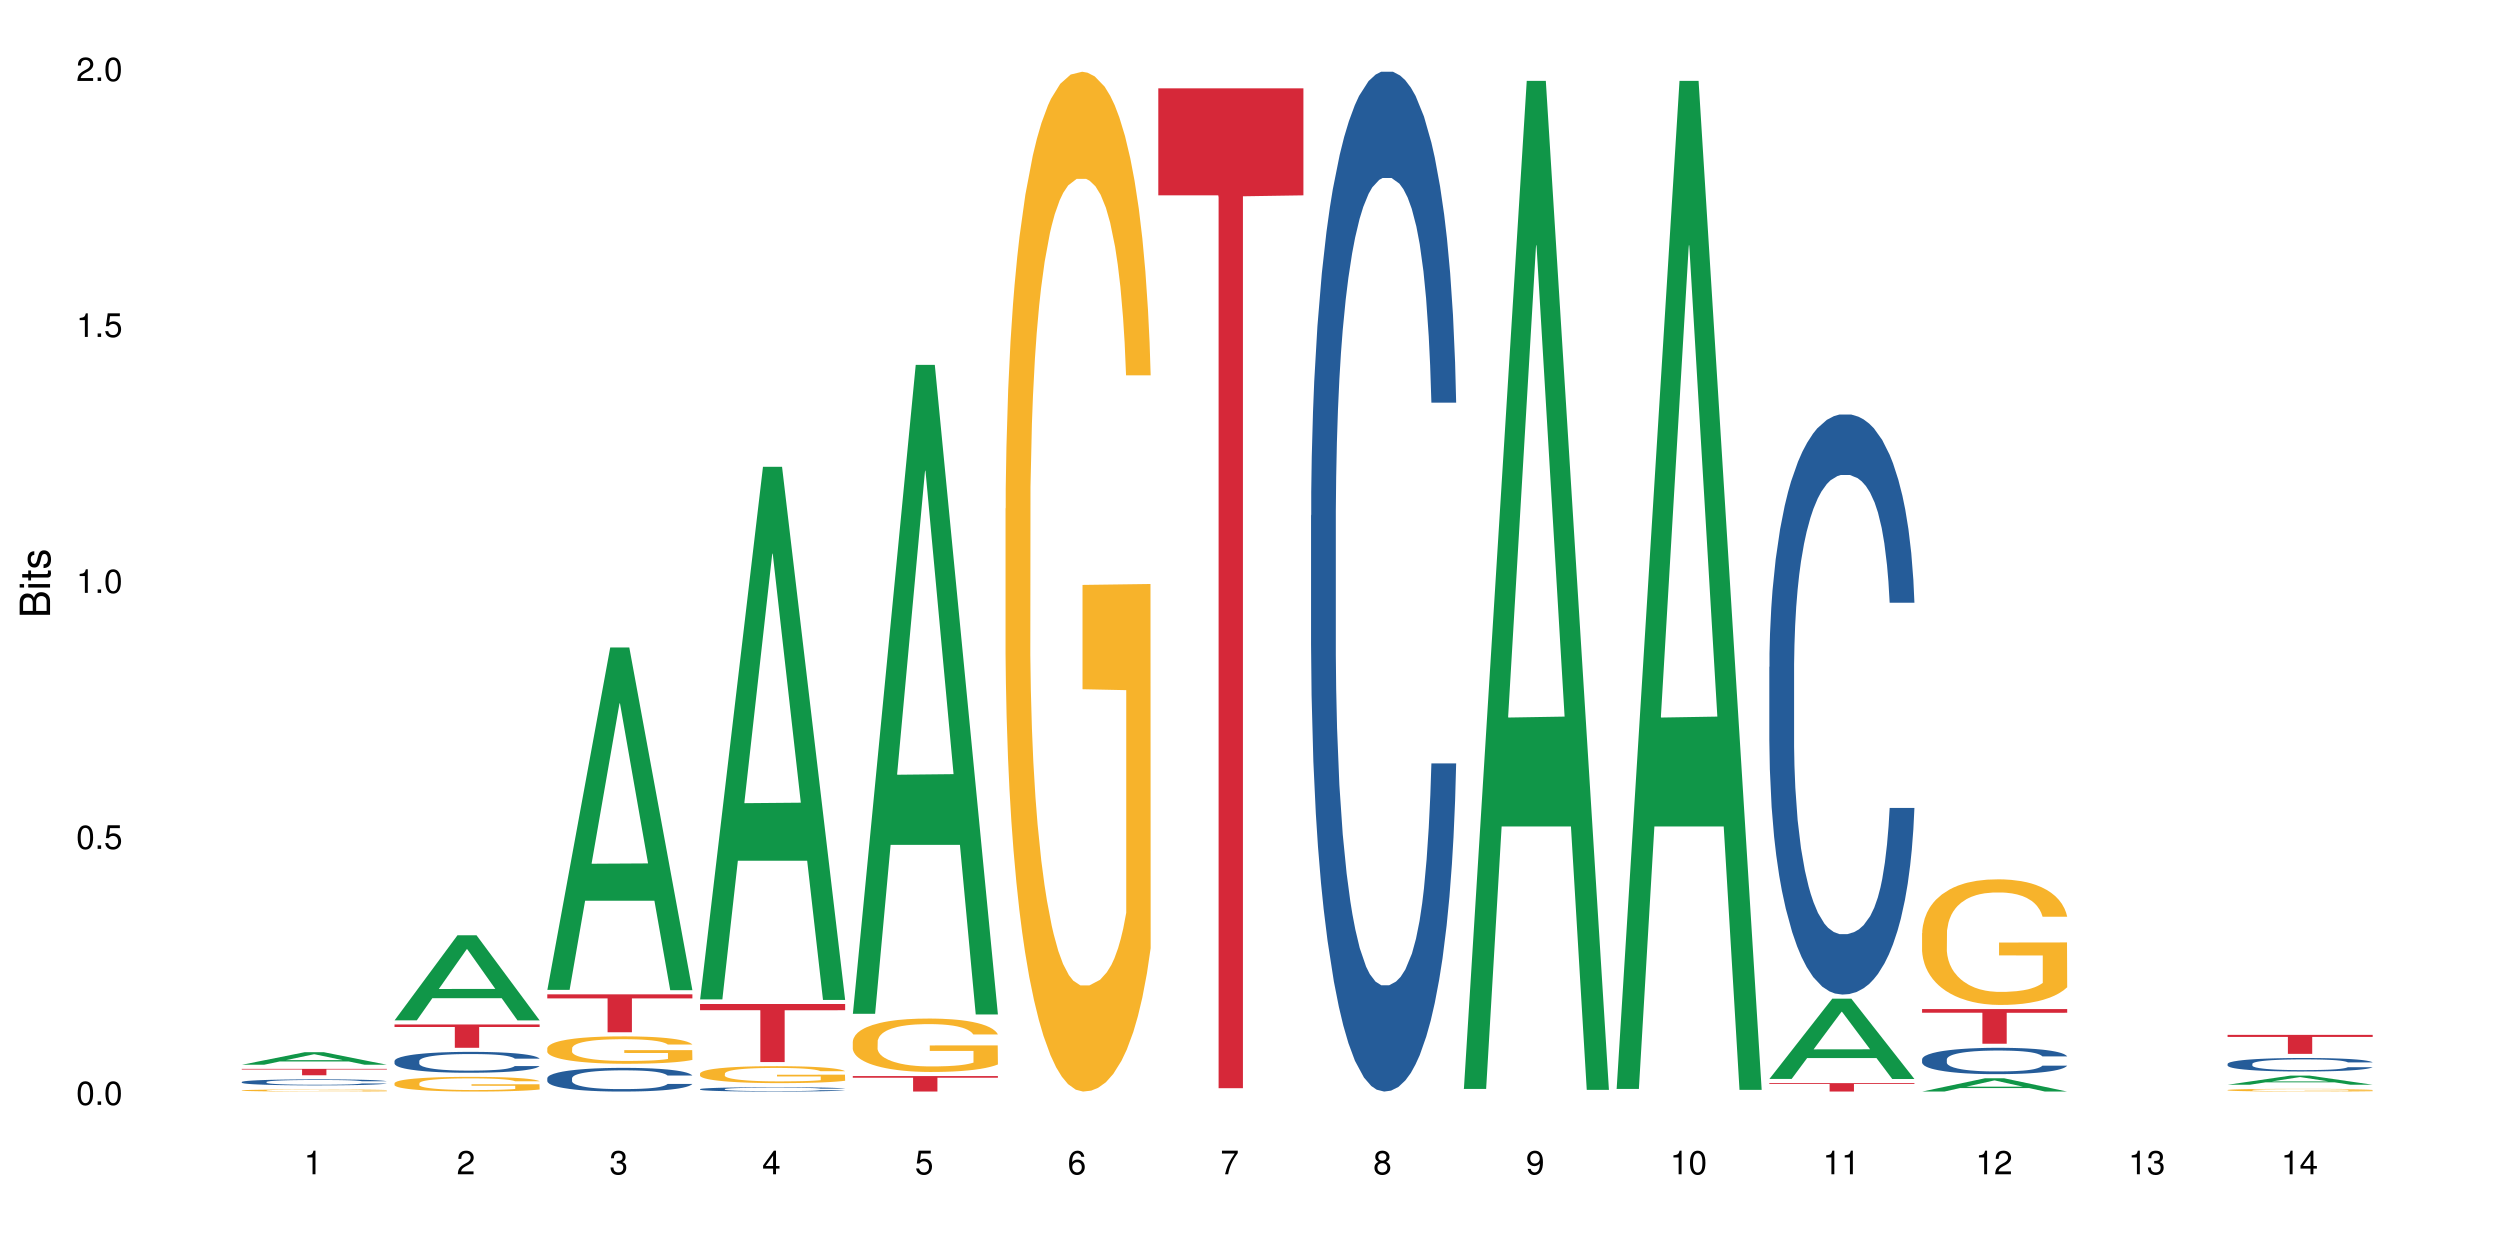 <?xml version="1.0" encoding="UTF-8"?>
<svg xmlns="http://www.w3.org/2000/svg" xmlns:xlink="http://www.w3.org/1999/xlink" width="720pt" height="360pt" viewBox="0 0 720 360" version="1.1">
<defs>
<g>
<symbol overflow="visible" id="glyph0-0">
<path style="stroke:none;" d=""/>
</symbol>
<symbol overflow="visible" id="glyph0-1">
<path style="stroke:none;" d="M 2.641 -6.797 C 2 -6.797 1.422 -6.531 1.078 -6.047 C 0.641 -5.453 0.406 -4.547 0.406 -3.297 C 0.406 -1 1.188 0.219 2.641 0.219 C 4.078 0.219 4.859 -1 4.859 -3.234 C 4.859 -4.562 4.656 -5.438 4.203 -6.047 C 3.844 -6.531 3.281 -6.797 2.641 -6.797 Z M 2.641 -6.047 C 3.547 -6.047 4 -5.125 4 -3.312 C 4 -1.375 3.562 -0.484 2.625 -0.484 C 1.734 -0.484 1.281 -1.422 1.281 -3.281 C 1.281 -5.141 1.734 -6.047 2.641 -6.047 Z M 2.641 -6.047 "/>
</symbol>
<symbol overflow="visible" id="glyph0-2">
<path style="stroke:none;" d="M 1.828 -1 L 0.828 -1 L 0.828 0 L 1.828 0 Z M 1.828 -1 "/>
</symbol>
<symbol overflow="visible" id="glyph0-3">
<path style="stroke:none;" d="M 4.562 -6.797 L 1.062 -6.797 L 0.547 -3.094 L 1.328 -3.094 C 1.719 -3.562 2.047 -3.734 2.578 -3.734 C 3.484 -3.734 4.062 -3.109 4.062 -2.094 C 4.062 -1.125 3.484 -0.531 2.578 -0.531 C 1.828 -0.531 1.375 -0.906 1.188 -1.672 L 0.328 -1.672 C 0.453 -1.109 0.547 -0.844 0.75 -0.594 C 1.125 -0.078 1.828 0.219 2.594 0.219 C 3.969 0.219 4.922 -0.781 4.922 -2.219 C 4.922 -3.562 4.031 -4.484 2.719 -4.484 C 2.25 -4.484 1.859 -4.359 1.469 -4.062 L 1.734 -5.969 L 4.562 -5.969 Z M 4.562 -6.797 "/>
</symbol>
<symbol overflow="visible" id="glyph0-4">
<path style="stroke:none;" d="M 2.484 -4.844 L 2.484 0 L 3.328 0 L 3.328 -6.797 L 2.766 -6.797 C 2.469 -5.75 2.281 -5.609 0.984 -5.453 L 0.984 -4.844 Z M 2.484 -4.844 "/>
</symbol>
<symbol overflow="visible" id="glyph0-5">
<path style="stroke:none;" d="M 4.859 -0.828 L 1.281 -0.828 C 1.359 -1.391 1.672 -1.75 2.5 -2.234 L 3.469 -2.75 C 4.406 -3.266 4.906 -3.969 4.906 -4.812 C 4.906 -5.375 4.672 -5.906 4.266 -6.266 C 3.859 -6.625 3.375 -6.797 2.719 -6.797 C 1.859 -6.797 1.219 -6.5 0.844 -5.922 C 0.609 -5.562 0.5 -5.125 0.484 -4.438 L 1.328 -4.438 C 1.359 -4.906 1.406 -5.188 1.531 -5.406 C 1.75 -5.812 2.188 -6.062 2.703 -6.062 C 3.469 -6.062 4.031 -5.516 4.031 -4.781 C 4.031 -4.25 3.719 -3.797 3.125 -3.438 L 2.234 -2.938 C 0.812 -2.141 0.406 -1.5 0.328 0 L 4.859 0 Z M 4.859 -0.828 "/>
</symbol>
<symbol overflow="visible" id="glyph0-6">
<path style="stroke:none;" d="M 2.125 -3.125 L 2.578 -3.125 C 3.516 -3.125 3.984 -2.703 3.984 -1.891 C 3.984 -1.031 3.469 -0.531 2.578 -0.531 C 1.656 -0.531 1.203 -0.984 1.156 -1.969 L 0.312 -1.969 C 0.344 -1.422 0.438 -1.078 0.609 -0.766 C 0.953 -0.109 1.625 0.219 2.547 0.219 C 3.953 0.219 4.859 -0.609 4.859 -1.906 C 4.859 -2.766 4.516 -3.25 3.703 -3.516 C 4.344 -3.766 4.656 -4.25 4.656 -4.938 C 4.656 -6.109 3.875 -6.797 2.578 -6.797 C 1.203 -6.797 0.484 -6.047 0.453 -4.609 L 1.297 -4.609 C 1.312 -5.016 1.344 -5.25 1.453 -5.453 C 1.641 -5.828 2.062 -6.062 2.594 -6.062 C 3.344 -6.062 3.797 -5.625 3.797 -4.906 C 3.797 -4.422 3.609 -4.141 3.25 -3.984 C 3.016 -3.891 2.719 -3.844 2.125 -3.844 Z M 2.125 -3.125 "/>
</symbol>
<symbol overflow="visible" id="glyph0-7">
<path style="stroke:none;" d="M 3.141 -1.625 L 3.141 0 L 3.984 0 L 3.984 -1.625 L 4.984 -1.625 L 4.984 -2.391 L 3.984 -2.391 L 3.984 -6.797 L 3.359 -6.797 L 0.266 -2.516 L 0.266 -1.625 Z M 3.141 -2.391 L 1 -2.391 L 3.141 -5.359 Z M 3.141 -2.391 "/>
</symbol>
<symbol overflow="visible" id="glyph0-8">
<path style="stroke:none;" d="M 4.781 -5.031 C 4.609 -6.141 3.891 -6.797 2.844 -6.797 C 2.094 -6.797 1.422 -6.438 1.031 -5.828 C 0.609 -5.172 0.406 -4.344 0.406 -3.094 C 0.406 -1.953 0.578 -1.234 0.984 -0.625 C 1.359 -0.078 1.953 0.219 2.703 0.219 C 3.984 0.219 4.922 -0.734 4.922 -2.078 C 4.922 -3.344 4.062 -4.234 2.844 -4.234 C 2.172 -4.234 1.641 -3.969 1.281 -3.469 C 1.281 -5.125 1.828 -6.047 2.797 -6.047 C 3.391 -6.047 3.797 -5.672 3.938 -5.031 Z M 2.734 -3.484 C 3.547 -3.484 4.062 -2.922 4.062 -2 C 4.062 -1.156 3.484 -0.531 2.703 -0.531 C 1.922 -0.531 1.328 -1.188 1.328 -2.047 C 1.328 -2.891 1.906 -3.484 2.734 -3.484 Z M 2.734 -3.484 "/>
</symbol>
<symbol overflow="visible" id="glyph0-9">
<path style="stroke:none;" d="M 4.984 -6.797 L 0.438 -6.797 L 0.438 -5.969 L 4.109 -5.969 C 2.5 -3.656 1.828 -2.234 1.328 0 L 2.219 0 C 2.594 -2.172 3.453 -4.047 4.984 -6.094 Z M 4.984 -6.797 "/>
</symbol>
<symbol overflow="visible" id="glyph0-10">
<path style="stroke:none;" d="M 3.75 -3.578 C 4.453 -4 4.688 -4.344 4.688 -4.984 C 4.688 -6.047 3.844 -6.797 2.641 -6.797 C 1.438 -6.797 0.594 -6.047 0.594 -4.984 C 0.594 -4.359 0.828 -4.016 1.516 -3.578 C 0.734 -3.203 0.359 -2.641 0.359 -1.891 C 0.359 -0.641 1.297 0.219 2.641 0.219 C 3.984 0.219 4.922 -0.641 4.922 -1.875 C 4.922 -2.641 4.531 -3.203 3.75 -3.578 Z M 2.641 -6.047 C 3.359 -6.047 3.812 -5.625 3.812 -4.969 C 3.812 -4.344 3.344 -3.922 2.641 -3.922 C 1.922 -3.922 1.453 -4.344 1.453 -4.984 C 1.453 -5.625 1.922 -6.047 2.641 -6.047 Z M 2.641 -3.203 C 3.484 -3.203 4.062 -2.672 4.062 -1.875 C 4.062 -1.062 3.484 -0.531 2.625 -0.531 C 1.797 -0.531 1.219 -1.078 1.219 -1.875 C 1.219 -2.672 1.797 -3.203 2.641 -3.203 Z M 2.641 -3.203 "/>
</symbol>
<symbol overflow="visible" id="glyph0-11">
<path style="stroke:none;" d="M 0.516 -1.547 C 0.672 -0.438 1.406 0.219 2.438 0.219 C 3.188 0.219 3.859 -0.141 4.266 -0.75 C 4.688 -1.406 4.891 -2.25 4.891 -3.484 C 4.891 -4.625 4.703 -5.359 4.312 -5.953 C 3.938 -6.5 3.344 -6.797 2.594 -6.797 C 1.297 -6.797 0.359 -5.844 0.359 -4.516 C 0.359 -3.25 1.234 -2.344 2.453 -2.344 C 3.094 -2.344 3.562 -2.578 4.016 -3.109 C 4 -1.453 3.469 -0.531 2.5 -0.531 C 1.906 -0.531 1.484 -0.906 1.359 -1.547 Z M 2.578 -6.062 C 3.375 -6.062 3.969 -5.406 3.969 -4.531 C 3.969 -3.688 3.375 -3.094 2.547 -3.094 C 1.734 -3.094 1.234 -3.672 1.234 -4.578 C 1.234 -5.438 1.797 -6.062 2.578 -6.062 Z M 2.578 -6.062 "/>
</symbol>
<symbol overflow="visible" id="glyph1-0">
<path style="stroke:none;" d=""/>
</symbol>
<symbol overflow="visible" id="glyph1-1">
<path style="stroke:none;" d="M 0 -0.953 L 0 -4.891 C 0 -5.719 -0.234 -6.344 -0.734 -6.797 C -1.188 -7.234 -1.812 -7.469 -2.5 -7.469 C -3.547 -7.469 -4.188 -7 -4.625 -5.875 C -4.984 -6.672 -5.641 -7.094 -6.531 -7.094 C -7.156 -7.094 -7.734 -6.859 -8.141 -6.391 C -8.562 -5.938 -8.75 -5.344 -8.75 -4.5 L -8.75 -0.953 Z M -4.984 -2.062 L -7.766 -2.062 L -7.766 -4.219 C -7.766 -4.844 -7.688 -5.203 -7.453 -5.5 C -7.219 -5.812 -6.859 -5.969 -6.375 -5.969 C -5.906 -5.969 -5.531 -5.812 -5.297 -5.5 C -5.062 -5.203 -4.984 -4.844 -4.984 -4.219 Z M -0.984 -2.062 L -4 -2.062 L -4 -4.781 C -4 -5.328 -3.859 -5.688 -3.578 -5.953 C -3.297 -6.219 -2.922 -6.359 -2.484 -6.359 C -2.062 -6.359 -1.688 -6.219 -1.406 -5.953 C -1.109 -5.688 -0.984 -5.328 -0.984 -4.781 Z M -0.984 -2.062 "/>
</symbol>
<symbol overflow="visible" id="glyph1-2">
<path style="stroke:none;" d="M -6.281 -1.797 L -6.281 -0.797 L 0 -0.797 L 0 -1.797 Z M -8.75 -1.797 L -8.75 -0.797 L -7.484 -0.797 L -7.484 -1.797 Z M -8.75 -1.797 "/>
</symbol>
<symbol overflow="visible" id="glyph1-3">
<path style="stroke:none;" d="M -6.281 -3.047 L -6.281 -2.016 L -8.016 -2.016 L -8.016 -1.016 L -6.281 -1.016 L -6.281 -0.172 L -5.469 -0.172 L -5.469 -1.016 L -0.719 -1.016 C -0.078 -1.016 0.281 -1.453 0.281 -2.234 C 0.281 -2.469 0.25 -2.719 0.188 -3.047 L -0.641 -3.047 C -0.609 -2.922 -0.594 -2.766 -0.594 -2.562 C -0.594 -2.141 -0.719 -2.016 -1.156 -2.016 L -5.469 -2.016 L -5.469 -3.047 Z M -6.281 -3.047 "/>
</symbol>
<symbol overflow="visible" id="glyph1-4">
<path style="stroke:none;" d="M -4.531 -5.25 C -5.766 -5.25 -6.469 -4.422 -6.469 -2.969 C -6.469 -1.516 -5.719 -0.562 -4.547 -0.562 C -3.562 -0.562 -3.094 -1.062 -2.734 -2.562 L -2.516 -3.484 C -2.344 -4.188 -2.094 -4.469 -1.625 -4.469 C -1.047 -4.469 -0.641 -3.875 -0.641 -3 C -0.641 -2.453 -0.797 -2 -1.062 -1.75 C -1.25 -1.594 -1.422 -1.531 -1.875 -1.469 L -1.875 -0.406 C -0.422 -0.453 0.281 -1.266 0.281 -2.922 C 0.281 -4.5 -0.5 -5.516 -1.719 -5.516 C -2.656 -5.516 -3.172 -4.984 -3.469 -3.734 L -3.703 -2.766 C -3.891 -1.953 -4.156 -1.609 -4.594 -1.609 C -5.172 -1.609 -5.547 -2.125 -5.547 -2.938 C -5.547 -3.75 -5.203 -4.172 -4.531 -4.203 Z M -4.531 -5.25 "/>
</symbol>
</g>
</defs>
<g id="surface122553">
<rect x="0" y="0" width="720" height="360" style="fill:rgb(100%,100%,100%);fill-opacity:1;stroke:none;"/>
<path style=" stroke:none;fill-rule:nonzero;fill:rgb(6.275%,58.824%,28.235%);fill-opacity:1;" d="M 69.629 306.648 L 69.676 306.648 L 87.758 303.031 L 93.25 303.031 L 111.422 306.652 L 105.039 306.652 L 100.484 305.707 L 80.523 305.707 L 76.059 306.648 L 69.629 306.648 L 82.445 305.316 L 98.652 305.312 L 90.57 303.621 L 90.48 303.621 L 90.391 303.629 L 82.398 305.312 L 82.445 305.316 Z M 69.629 306.648 "/>
<path style=" stroke:none;fill-rule:nonzero;fill:rgb(14.51%,36.078%,60%);fill-opacity:1;" d="M 69.629 311.609 L 69.68 311.605 L 69.68 311.566 L 69.832 311.508 L 70.191 311.434 L 70.547 311.379 L 71.465 311.285 L 72.738 311.195 L 74.062 311.125 L 75.031 311.086 L 75.898 311.055 L 77.887 310.992 L 79.16 310.965 L 80.535 310.938 L 82.219 310.91 L 83.441 310.895 L 86.195 310.867 L 88.234 310.859 L 89.812 310.852 L 93.227 310.852 L 95.266 310.859 L 96.746 310.867 L 98.375 310.879 L 99.75 310.895 L 102.148 310.93 L 104.289 310.973 L 105.258 311 L 106.785 311.047 L 107.957 311.094 L 108.773 311.137 L 109.691 311.195 L 110.504 311.266 L 111.117 311.348 L 111.422 311.414 L 104.289 311.414 L 103.93 311.352 L 103.523 311.305 L 102.758 311.238 L 101.992 311.191 L 100.922 311.145 L 99.957 311.117 L 98.629 311.086 L 97.457 311.066 L 96.234 311.055 L 95.062 311.043 L 92.82 311.035 L 89.254 311.035 L 87.266 311.051 L 86.195 311.062 L 84.664 311.082 L 83.594 311.102 L 82.32 311.137 L 81.453 311.164 L 80.383 311.203 L 79.617 311.238 L 78.754 311.293 L 78.242 311.332 L 77.785 311.375 L 77.375 311.43 L 77.07 311.484 L 76.867 311.543 L 76.766 311.602 L 76.766 311.848 L 76.867 311.902 L 77.121 311.969 L 77.785 312.066 L 78.754 312.152 L 79.875 312.219 L 80.945 312.266 L 81.555 312.285 L 82.371 312.312 L 83.645 312.344 L 85.48 312.375 L 86.551 312.387 L 88.184 312.402 L 89.863 312.406 L 92.105 312.406 L 94.094 312.402 L 95.418 312.395 L 96.797 312.379 L 98.68 312.352 L 99.852 312.328 L 100.871 312.297 L 101.637 312.27 L 102.148 312.242 L 102.91 312.191 L 103.523 312.141 L 103.98 312.082 L 104.289 312.031 L 111.422 312.031 L 111.117 312.094 L 110.66 312.156 L 110.199 312.199 L 109.484 312.258 L 108.672 312.305 L 107.5 312.363 L 106.531 312.398 L 105.258 312.438 L 104.082 312.469 L 102.809 312.496 L 100.922 312.527 L 99.699 312.543 L 98.375 312.555 L 96.797 312.57 L 94.809 312.582 L 92.668 312.586 L 90.68 312.59 L 88.539 312.586 L 86.957 312.578 L 84.867 312.562 L 82.27 312.535 L 80.383 312.504 L 78.906 312.477 L 77.633 312.445 L 76.203 312.402 L 74.371 312.332 L 73.25 312.277 L 72.484 312.234 L 71.617 312.172 L 71.004 312.117 L 70.293 312.027 L 69.781 311.914 L 69.629 311.828 Z M 69.629 311.609 "/>
<path style=" stroke:none;fill-rule:nonzero;fill:rgb(96.863%,70.196%,16.863%);fill-opacity:1;" d="M 69.629 314.027 L 69.68 314.027 L 69.68 314.016 L 69.883 313.988 L 70.395 313.957 L 71.055 313.926 L 71.77 313.906 L 72.23 313.895 L 72.992 313.879 L 73.656 313.863 L 75.336 313.84 L 77.477 313.816 L 78.652 313.809 L 79.977 313.797 L 81.863 313.789 L 82.727 313.785 L 85.379 313.773 L 88.387 313.77 L 95.316 313.77 L 98.172 313.777 L 99.801 313.781 L 101.078 313.789 L 102.402 313.793 L 104.031 313.805 L 105.562 313.82 L 106.785 313.832 L 108.008 313.848 L 109.027 313.867 L 109.895 313.887 L 110.66 313.91 L 111.117 313.93 L 111.422 313.945 L 104.34 313.945 L 103.93 313.93 L 103.473 313.914 L 102.707 313.895 L 101.941 313.883 L 101.18 313.871 L 99.75 313.855 L 98.527 313.848 L 97 313.84 L 95.52 313.836 L 93.84 313.832 L 90.117 313.832 L 87.672 313.836 L 86.246 313.84 L 85.227 313.844 L 83.797 313.852 L 82.934 313.859 L 82.422 313.863 L 80.895 313.879 L 79.875 313.895 L 79.312 313.906 L 78.602 313.922 L 78.09 313.938 L 77.531 313.961 L 77.223 313.977 L 76.816 314.012 L 76.766 314.113 L 76.918 314.133 L 77.223 314.156 L 77.633 314.176 L 78.242 314.195 L 78.855 314.211 L 79.926 314.234 L 80.844 314.25 L 81.555 314.258 L 82.934 314.273 L 83.492 314.277 L 84.816 314.289 L 86.195 314.297 L 87.875 314.301 L 89.148 314.305 L 91.188 314.309 L 93.789 314.309 L 96.848 314.305 L 98.781 314.301 L 100.109 314.297 L 100.977 314.293 L 102.047 314.285 L 102.809 314.281 L 103.523 314.273 L 104.391 314.266 L 104.391 314.133 L 91.801 314.133 L 91.801 314.07 L 111.371 314.07 L 111.422 314.285 L 110.352 314.301 L 109.027 314.316 L 107.754 314.324 L 106.43 314.336 L 104.543 314.348 L 103.012 314.352 L 100.668 314.359 L 98.527 314.363 L 96.285 314.367 L 94.297 314.371 L 89.863 314.371 L 87.621 314.367 L 85.836 314.363 L 84.207 314.355 L 82.574 314.348 L 80.535 314.336 L 79.211 314.328 L 76.461 314.305 L 75.234 314.289 L 74.422 314.277 L 73.605 314.262 L 72.738 314.246 L 71.922 314.227 L 71.312 314.211 L 70.75 314.191 L 70.344 314.172 L 69.934 314.148 L 69.73 314.129 L 69.629 314.113 Z M 69.629 314.027 "/>
<path style=" stroke:none;fill-rule:nonzero;fill:rgb(83.922%,15.686%,22.353%);fill-opacity:1;" d="M 69.629 307.832 L 111.422 307.832 L 111.422 308.031 L 94.004 308.031 L 94.004 309.672 L 86.996 309.672 L 86.996 308.035 L 86.895 308.031 L 69.629 308.031 Z M 69.629 307.832 "/>
<path style=" stroke:none;fill-rule:nonzero;fill:rgb(6.275%,58.824%,28.235%);fill-opacity:1;" d="M 113.621 293.848 L 113.668 293.824 L 131.75 269.363 L 137.242 269.363 L 155.418 293.871 L 149.031 293.871 L 144.477 287.473 L 124.52 287.473 L 120.051 293.848 L 113.621 293.848 L 126.438 284.828 L 142.645 284.805 L 134.562 273.367 L 134.477 273.344 L 134.387 273.414 L 126.395 284.805 L 126.438 284.828 Z M 113.621 293.848 "/>
<path style=" stroke:none;fill-rule:nonzero;fill:rgb(14.51%,36.078%,60%);fill-opacity:1;" d="M 113.621 305.559 L 113.672 305.551 L 113.672 305.418 L 113.828 305.211 L 114.184 304.945 L 114.539 304.766 L 115.457 304.441 L 116.73 304.129 L 118.059 303.887 L 119.023 303.742 L 119.891 303.633 L 121.879 303.43 L 123.152 303.324 L 124.531 303.23 L 126.211 303.137 L 127.434 303.082 L 130.188 302.996 L 132.227 302.957 L 133.805 302.941 L 137.223 302.941 L 139.258 302.961 L 140.738 302.988 L 142.367 303.035 L 143.746 303.082 L 146.141 303.203 L 148.281 303.359 L 149.25 303.445 L 150.777 303.617 L 151.949 303.781 L 152.766 303.926 L 153.684 304.129 L 154.5 304.375 L 155.109 304.656 L 155.418 304.891 L 148.281 304.891 L 147.926 304.672 L 147.516 304.5 L 146.75 304.277 L 145.988 304.117 L 144.918 303.957 L 143.949 303.852 L 142.625 303.75 L 141.453 303.684 L 140.227 303.633 L 139.055 303.602 L 136.812 303.566 L 134.215 303.566 L 133.246 303.578 L 131.258 303.621 L 130.188 303.66 L 128.66 303.738 L 127.59 303.809 L 126.312 303.918 L 125.449 304.012 L 124.379 304.156 L 123.613 304.281 L 122.746 304.465 L 122.234 304.602 L 121.777 304.754 L 121.371 304.938 L 121.062 305.129 L 120.859 305.332 L 120.758 305.531 L 120.758 306.383 L 120.859 306.578 L 121.113 306.812 L 121.777 307.145 L 122.746 307.438 L 123.867 307.668 L 124.938 307.832 L 125.551 307.91 L 126.363 308 L 127.641 308.109 L 129.473 308.219 L 130.543 308.262 L 132.176 308.305 L 133.855 308.328 L 136.098 308.328 L 138.086 308.305 L 139.414 308.277 L 140.789 308.234 L 142.676 308.141 L 143.848 308.055 L 144.867 307.949 L 145.629 307.844 L 146.141 307.758 L 146.906 307.586 L 147.516 307.398 L 147.977 307.207 L 148.281 307.02 L 155.418 307.02 L 155.109 307.238 L 154.652 307.453 L 154.191 307.613 L 153.48 307.805 L 152.664 307.977 L 151.492 308.168 L 150.523 308.297 L 149.25 308.434 L 148.078 308.539 L 146.805 308.633 L 144.918 308.742 L 143.695 308.797 L 142.367 308.844 L 140.789 308.891 L 138.801 308.93 L 136.66 308.949 L 134.672 308.957 L 132.531 308.945 L 130.953 308.922 L 128.863 308.871 L 126.262 308.773 L 124.379 308.668 L 122.898 308.566 L 121.625 308.453 L 120.199 308.305 L 118.363 308.066 L 117.242 307.879 L 116.477 307.723 L 115.609 307.508 L 115 307.316 L 114.285 307.008 L 113.777 306.617 L 113.621 306.316 Z M 113.621 305.559 "/>
<path style=" stroke:none;fill-rule:nonzero;fill:rgb(96.863%,70.196%,16.863%);fill-opacity:1;" d="M 113.621 311.949 L 113.672 311.945 L 113.672 311.867 L 113.879 311.695 L 114.387 311.453 L 115.051 311.258 L 115.762 311.102 L 116.223 311.02 L 116.988 310.906 L 117.648 310.82 L 119.332 310.645 L 121.473 310.484 L 122.645 310.414 L 123.969 310.348 L 125.855 310.273 L 126.723 310.246 L 129.371 310.184 L 132.379 310.145 L 135.691 310.137 L 137.223 310.141 L 139.312 310.152 L 142.164 310.195 L 143.797 310.234 L 145.07 310.273 L 146.395 310.324 L 148.027 310.402 L 149.555 310.496 L 150.777 310.586 L 152 310.703 L 153.02 310.828 L 153.887 310.961 L 154.652 311.125 L 155.109 311.262 L 155.418 311.395 L 148.332 311.395 L 147.926 311.262 L 147.465 311.156 L 146.699 311.027 L 145.938 310.938 L 145.172 310.863 L 143.746 310.762 L 142.523 310.699 L 140.992 310.645 L 139.516 310.609 L 137.832 310.586 L 136.812 310.578 L 134.113 310.578 L 131.664 310.605 L 130.238 310.637 L 129.219 310.668 L 127.793 310.727 L 126.926 310.773 L 126.414 310.805 L 124.887 310.926 L 123.867 311.031 L 123.305 311.105 L 122.594 311.223 L 122.082 311.328 L 121.523 311.48 L 121.219 311.598 L 120.809 311.859 L 120.758 312.555 L 120.91 312.703 L 121.219 312.863 L 121.625 313 L 122.234 313.148 L 122.848 313.262 L 123.918 313.41 L 124.836 313.512 L 125.551 313.578 L 126.926 313.684 L 127.484 313.719 L 128.812 313.785 L 130.188 313.84 L 131.871 313.887 L 133.145 313.91 L 135.184 313.93 L 137.781 313.93 L 140.84 313.906 L 142.777 313.875 L 144.102 313.844 L 144.969 313.816 L 146.039 313.773 L 146.805 313.734 L 147.516 313.695 L 148.383 313.629 L 148.383 312.703 L 135.793 312.699 L 135.793 312.266 L 155.367 312.262 L 155.418 313.773 L 154.348 313.879 L 153.02 313.98 L 151.746 314.059 L 150.422 314.125 L 148.535 314.195 L 147.008 314.242 L 144.664 314.297 L 142.523 314.332 L 140.277 314.355 L 138.293 314.367 L 135.945 314.371 L 133.855 314.363 L 131.613 314.34 L 129.832 314.309 L 128.199 314.27 L 126.57 314.219 L 124.531 314.137 L 123.203 314.074 L 121.828 313.992 L 120.453 313.895 L 119.23 313.789 L 118.414 313.711 L 117.598 313.617 L 116.73 313.5 L 115.918 313.367 L 115.305 313.25 L 114.742 313.113 L 114.336 312.984 L 113.93 312.812 L 113.727 312.672 L 113.621 312.551 Z M 113.621 311.949 "/>
<path style=" stroke:none;fill-rule:nonzero;fill:rgb(83.922%,15.686%,22.353%);fill-opacity:1;" d="M 113.621 295.051 L 155.418 295.051 L 155.418 295.77 L 138 295.773 L 138 301.762 L 130.988 301.762 L 130.988 295.781 L 130.887 295.77 L 113.621 295.77 Z M 113.621 295.051 "/>
<path style=" stroke:none;fill-rule:nonzero;fill:rgb(6.275%,58.824%,28.235%);fill-opacity:1;" d="M 157.617 285.09 L 157.66 284.996 L 175.746 186.465 L 181.238 186.465 L 199.41 285.18 L 193.023 285.18 L 188.469 259.414 L 168.512 259.414 L 164.047 285.09 L 157.617 285.09 L 170.43 248.754 L 186.641 248.66 L 178.559 202.594 L 178.469 202.504 L 178.379 202.781 L 170.387 248.66 L 170.43 248.754 Z M 157.617 285.09 "/>
<path style=" stroke:none;fill-rule:nonzero;fill:rgb(14.51%,36.078%,60%);fill-opacity:1;" d="M 157.617 310.52 L 157.668 310.512 L 157.668 310.363 L 157.82 310.125 L 158.176 309.824 L 158.535 309.621 L 159.449 309.254 L 160.727 308.898 L 162.051 308.621 L 163.02 308.461 L 163.887 308.336 L 165.871 308.105 L 167.148 307.988 L 168.523 307.879 L 170.207 307.773 L 171.43 307.711 L 174.18 307.613 L 176.219 307.57 L 177.801 307.551 L 181.215 307.551 L 183.254 307.574 L 184.73 307.605 L 186.363 307.656 L 187.738 307.711 L 190.133 307.848 L 192.273 308.023 L 193.242 308.125 L 194.773 308.316 L 195.945 308.504 L 196.758 308.668 L 197.676 308.898 L 198.492 309.176 L 199.105 309.496 L 199.41 309.762 L 192.273 309.762 L 191.918 309.516 L 191.512 309.32 L 190.746 309.066 L 189.98 308.883 L 188.91 308.703 L 187.941 308.586 L 186.617 308.465 L 185.445 308.391 L 184.223 308.336 L 183.051 308.297 L 180.805 308.262 L 178.207 308.262 L 177.238 308.273 L 175.25 308.324 L 174.18 308.367 L 172.652 308.453 L 171.582 308.535 L 170.309 308.66 L 169.441 308.766 L 168.371 308.93 L 167.605 309.07 L 166.738 309.277 L 166.23 309.434 L 165.77 309.609 L 165.363 309.812 L 165.059 310.031 L 164.855 310.262 L 164.75 310.488 L 164.75 311.453 L 164.855 311.676 L 165.109 311.938 L 165.77 312.32 L 166.738 312.648 L 167.859 312.91 L 168.93 313.098 L 169.543 313.188 L 170.359 313.285 L 171.633 313.41 L 173.469 313.535 L 174.539 313.586 L 176.168 313.637 L 177.852 313.66 L 180.094 313.66 L 182.082 313.637 L 183.406 313.605 L 184.781 313.555 L 186.668 313.449 L 187.84 313.348 L 188.859 313.23 L 189.625 313.109 L 190.133 313.012 L 190.898 312.816 L 191.512 312.605 L 191.969 312.387 L 192.273 312.176 L 199.41 312.176 L 199.105 312.426 L 198.645 312.668 L 198.188 312.848 L 197.473 313.066 L 196.656 313.262 L 195.484 313.48 L 194.516 313.621 L 193.242 313.777 L 192.07 313.898 L 190.797 314.004 L 188.91 314.129 L 187.688 314.191 L 186.363 314.246 L 184.781 314.297 L 182.793 314.34 L 180.652 314.363 L 178.664 314.371 L 176.523 314.359 L 174.945 314.332 L 172.855 314.277 L 170.258 314.164 L 168.371 314.047 L 166.891 313.93 L 165.617 313.805 L 164.191 313.637 L 162.355 313.359 L 161.234 313.148 L 160.469 312.973 L 159.605 312.73 L 158.992 312.512 L 158.277 312.164 L 157.77 311.723 L 157.617 311.379 Z M 157.617 310.52 "/>
<path style=" stroke:none;fill-rule:nonzero;fill:rgb(96.863%,70.196%,16.863%);fill-opacity:1;" d="M 157.617 301.852 L 157.668 301.848 L 157.668 301.703 L 157.871 301.375 L 158.379 300.93 L 159.043 300.562 L 159.758 300.273 L 160.215 300.121 L 160.98 299.906 L 161.641 299.746 L 163.324 299.422 L 165.465 299.117 L 166.637 298.988 L 167.961 298.867 L 169.848 298.73 L 170.715 298.68 L 173.363 298.562 L 176.371 298.492 L 179.684 298.469 L 181.215 298.477 L 183.305 298.504 L 186.156 298.586 L 187.789 298.656 L 189.062 298.73 L 190.387 298.824 L 192.02 298.965 L 193.547 299.141 L 194.773 299.312 L 195.996 299.531 L 197.016 299.762 L 197.879 300.012 L 198.645 300.316 L 199.105 300.57 L 199.41 300.82 L 192.324 300.82 L 191.918 300.57 L 191.457 300.375 L 190.695 300.137 L 189.93 299.961 L 189.164 299.824 L 187.738 299.637 L 186.516 299.523 L 184.984 299.422 L 183.508 299.355 L 181.824 299.312 L 180.805 299.297 L 178.105 299.297 L 175.66 299.348 L 174.23 299.406 L 173.211 299.465 L 171.785 299.574 L 170.918 299.66 L 170.41 299.719 L 168.879 299.941 L 167.859 300.145 L 167.301 300.281 L 166.586 300.496 L 166.078 300.691 L 165.516 300.98 L 165.211 301.195 L 164.801 301.688 L 164.75 302.984 L 164.906 303.262 L 165.211 303.555 L 165.617 303.816 L 166.23 304.09 L 166.84 304.301 L 167.91 304.582 L 168.828 304.77 L 169.543 304.891 L 170.918 305.086 L 171.48 305.152 L 172.805 305.281 L 174.18 305.383 L 175.863 305.469 L 177.137 305.512 L 179.176 305.547 L 181.773 305.547 L 184.832 305.504 L 186.77 305.445 L 188.094 305.391 L 188.961 305.34 L 190.031 305.258 L 190.797 305.188 L 191.512 305.109 L 192.375 304.984 L 192.375 303.262 L 179.789 303.254 L 179.789 302.445 L 199.359 302.438 L 199.41 305.258 L 198.34 305.453 L 197.016 305.641 L 195.738 305.785 L 194.414 305.91 L 192.527 306.047 L 191 306.133 L 188.656 306.234 L 186.516 306.297 L 184.273 306.34 L 182.285 306.363 L 179.941 306.371 L 177.852 306.355 L 175.609 306.312 L 173.824 306.254 L 172.191 306.184 L 170.562 306.09 L 168.523 305.938 L 167.199 305.816 L 165.82 305.664 L 164.445 305.484 L 163.223 305.289 L 162.406 305.137 L 161.59 304.965 L 160.727 304.746 L 159.91 304.5 L 159.297 304.277 L 158.738 304.023 L 158.328 303.789 L 157.922 303.461 L 157.719 303.203 L 157.617 302.98 Z M 157.617 301.852 "/>
<path style=" stroke:none;fill-rule:nonzero;fill:rgb(83.922%,15.686%,22.353%);fill-opacity:1;" d="M 157.617 286.359 L 199.41 286.359 L 199.41 287.531 L 181.992 287.539 L 181.992 297.289 L 174.984 297.289 L 174.984 287.551 L 174.883 287.531 L 157.617 287.531 Z M 157.617 286.359 "/>
<path style=" stroke:none;fill-rule:nonzero;fill:rgb(6.275%,58.824%,28.235%);fill-opacity:1;" d="M 201.609 287.832 L 201.652 287.688 L 219.738 134.434 L 225.23 134.434 L 243.402 287.977 L 237.02 287.977 L 232.465 247.898 L 212.504 247.898 L 208.039 287.832 L 201.609 287.832 L 214.426 231.316 L 230.633 231.172 L 222.551 159.52 L 222.461 159.375 L 222.371 159.809 L 214.379 231.172 L 214.426 231.316 Z M 201.609 287.832 "/>
<path style=" stroke:none;fill-rule:nonzero;fill:rgb(14.51%,36.078%,60%);fill-opacity:1;" d="M 201.609 313.664 L 201.66 313.664 L 201.66 313.637 L 201.812 313.594 L 202.172 313.539 L 202.527 313.5 L 203.445 313.434 L 204.719 313.371 L 206.043 313.32 L 207.012 313.289 L 207.879 313.266 L 209.867 313.227 L 211.141 313.203 L 212.516 313.184 L 214.199 313.164 L 215.422 313.152 L 218.176 313.133 L 220.211 313.125 L 225.207 313.125 L 227.246 313.129 L 228.723 313.133 L 230.355 313.141 L 231.73 313.152 L 234.129 313.18 L 236.27 313.211 L 237.234 313.227 L 238.766 313.262 L 239.938 313.297 L 240.754 313.328 L 241.672 313.371 L 242.484 313.422 L 243.098 313.48 L 243.402 313.527 L 236.27 313.527 L 235.91 313.48 L 235.504 313.445 L 234.738 313.398 L 233.973 313.367 L 232.902 313.336 L 231.934 313.312 L 230.609 313.289 L 229.438 313.277 L 228.215 313.266 L 227.043 313.262 L 224.801 313.254 L 221.23 313.254 L 219.246 313.266 L 218.176 313.273 L 216.645 313.289 L 215.574 313.305 L 214.301 313.324 L 213.434 313.344 L 212.363 313.375 L 211.598 313.402 L 210.734 313.438 L 210.223 313.469 L 209.766 313.5 L 209.355 313.535 L 209.051 313.578 L 208.848 313.621 L 208.746 313.66 L 208.746 313.836 L 208.848 313.879 L 209.102 313.926 L 209.766 313.996 L 210.734 314.055 L 211.855 314.105 L 212.926 314.137 L 213.535 314.152 L 214.352 314.172 L 215.625 314.195 L 217.461 314.219 L 218.531 314.227 L 220.16 314.234 L 221.844 314.242 L 224.086 314.242 L 226.074 314.234 L 227.398 314.23 L 228.777 314.223 L 230.66 314.203 L 231.832 314.184 L 232.852 314.16 L 233.617 314.141 L 234.129 314.121 L 234.891 314.086 L 235.504 314.047 L 235.961 314.008 L 236.27 313.969 L 243.402 313.969 L 243.098 314.016 L 242.641 314.059 L 242.18 314.094 L 241.465 314.133 L 240.652 314.168 L 239.48 314.207 L 238.512 314.234 L 237.234 314.262 L 236.062 314.285 L 234.789 314.305 L 232.902 314.328 L 231.68 314.336 L 230.355 314.348 L 228.777 314.355 L 226.789 314.363 L 224.648 314.371 L 222.66 314.371 L 220.52 314.367 L 218.938 314.363 L 216.848 314.355 L 214.25 314.332 L 212.363 314.312 L 210.887 314.289 L 209.613 314.266 L 208.184 314.234 L 206.348 314.188 L 205.227 314.148 L 204.465 314.113 L 203.598 314.07 L 202.984 314.031 L 202.273 313.969 L 201.762 313.887 L 201.609 313.824 Z M 201.609 313.664 "/>
<path style=" stroke:none;fill-rule:nonzero;fill:rgb(96.863%,70.196%,16.863%);fill-opacity:1;" d="M 201.609 309.148 L 201.66 309.145 L 201.66 309.055 L 201.863 308.855 L 202.375 308.578 L 203.035 308.352 L 203.75 308.172 L 204.207 308.078 L 204.973 307.945 L 205.637 307.844 L 207.316 307.645 L 209.457 307.457 L 210.629 307.379 L 211.957 307.301 L 213.844 307.215 L 214.707 307.184 L 217.359 307.113 L 220.367 307.07 L 223.68 307.055 L 225.207 307.059 L 227.297 307.078 L 230.152 307.129 L 231.781 307.172 L 233.059 307.215 L 234.383 307.273 L 236.012 307.363 L 237.543 307.473 L 238.766 307.578 L 239.988 307.711 L 241.008 307.855 L 241.875 308.012 L 242.641 308.199 L 243.098 308.355 L 243.402 308.512 L 236.32 308.512 L 235.91 308.355 L 235.453 308.234 L 234.688 308.086 L 233.922 307.98 L 233.16 307.895 L 231.73 307.777 L 230.508 307.707 L 228.98 307.645 L 227.5 307.605 L 225.82 307.578 L 224.801 307.57 L 222.098 307.57 L 219.652 307.602 L 218.227 307.637 L 217.207 307.672 L 215.777 307.738 L 214.914 307.793 L 214.402 307.828 L 212.875 307.965 L 211.855 308.09 L 211.293 308.176 L 210.578 308.309 L 210.07 308.43 L 209.508 308.609 L 209.203 308.742 L 208.797 309.047 L 208.746 309.852 L 208.898 310.02 L 209.203 310.203 L 209.613 310.363 L 210.223 310.531 L 210.836 310.664 L 211.906 310.836 L 212.824 310.953 L 213.535 311.027 L 214.914 311.148 L 215.473 311.188 L 216.797 311.27 L 218.176 311.332 L 219.855 311.387 L 221.129 311.414 L 223.168 311.434 L 225.77 311.434 L 228.828 311.406 L 230.762 311.371 L 232.09 311.336 L 232.953 311.305 L 234.023 311.258 L 234.789 311.211 L 235.504 311.164 L 236.371 311.086 L 236.371 310.02 L 223.781 310.016 L 223.781 309.516 L 243.352 309.512 L 243.402 311.258 L 242.332 311.375 L 241.008 311.492 L 239.734 311.582 L 238.41 311.656 L 236.523 311.742 L 234.992 311.797 L 232.648 311.859 L 230.508 311.898 L 228.266 311.926 L 226.277 311.938 L 223.934 311.945 L 221.844 311.934 L 219.602 311.906 L 217.816 311.871 L 216.188 311.828 L 214.555 311.77 L 212.516 311.676 L 211.191 311.602 L 209.816 311.508 L 208.438 311.395 L 207.215 311.273 L 206.402 311.18 L 205.586 311.074 L 204.719 310.938 L 203.902 310.789 L 203.293 310.648 L 202.73 310.492 L 202.324 310.344 L 201.914 310.145 L 201.711 309.984 L 201.609 309.844 Z M 201.609 309.148 "/>
<path style=" stroke:none;fill-rule:nonzero;fill:rgb(83.922%,15.686%,22.353%);fill-opacity:1;" d="M 201.609 289.156 L 243.402 289.156 L 243.402 290.945 L 225.984 290.961 L 225.984 305.875 L 218.977 305.875 L 218.977 290.977 L 218.875 290.945 L 201.609 290.945 Z M 201.609 289.156 "/>
<path style=" stroke:none;fill-rule:nonzero;fill:rgb(6.275%,58.824%,28.235%);fill-opacity:1;" d="M 245.602 291.984 L 245.648 291.809 L 263.73 105.082 L 269.223 105.082 L 287.398 292.16 L 281.012 292.16 L 276.457 243.328 L 256.496 243.328 L 252.031 291.984 L 245.602 291.984 L 258.418 223.125 L 274.625 222.949 L 266.543 135.645 L 266.457 135.469 L 266.367 135.996 L 258.375 222.949 L 258.418 223.125 Z M 245.602 291.984 "/>
<path style=" stroke:none;fill-rule:nonzero;fill:rgb(96.863%,70.196%,16.863%);fill-opacity:1;" d="M 245.602 299.93 L 245.652 299.918 L 245.652 299.637 L 245.859 299.004 L 246.367 298.133 L 247.031 297.414 L 247.742 296.855 L 248.203 296.559 L 248.965 296.137 L 249.629 295.828 L 251.312 295.195 L 253.453 294.605 L 254.625 294.352 L 255.949 294.113 L 257.836 293.848 L 258.703 293.746 L 261.352 293.523 L 264.359 293.383 L 267.672 293.34 L 269.199 293.355 L 271.289 293.41 L 274.145 293.566 L 275.777 293.707 L 277.051 293.848 L 278.375 294.027 L 280.008 294.309 L 281.535 294.648 L 282.758 294.984 L 283.98 295.406 L 285 295.855 L 285.867 296.348 L 286.633 296.938 L 287.09 297.43 L 287.398 297.922 L 280.312 297.922 L 279.906 297.43 L 279.445 297.051 L 278.68 296.586 L 277.918 296.25 L 277.152 295.98 L 275.727 295.617 L 274.5 295.391 L 272.973 295.195 L 271.496 295.07 L 269.812 294.984 L 268.793 294.957 L 266.094 294.957 L 263.645 295.055 L 262.219 295.168 L 261.199 295.281 L 259.773 295.492 L 258.906 295.66 L 258.395 295.77 L 256.867 296.207 L 255.848 296.602 L 255.285 296.867 L 254.574 297.289 L 254.062 297.668 L 253.504 298.23 L 253.195 298.652 L 252.789 299.609 L 252.738 302.137 L 252.891 302.672 L 253.195 303.25 L 253.605 303.754 L 254.215 304.289 L 254.828 304.695 L 255.898 305.246 L 256.816 305.609 L 257.531 305.848 L 258.906 306.227 L 259.465 306.355 L 260.793 306.609 L 262.168 306.805 L 263.848 306.973 L 265.125 307.059 L 267.164 307.129 L 269.762 307.129 L 272.82 307.043 L 274.758 306.93 L 276.082 306.82 L 276.949 306.719 L 278.02 306.566 L 278.781 306.426 L 279.496 306.27 L 280.363 306.031 L 280.363 302.672 L 267.773 302.66 L 267.773 301.086 L 287.344 301.07 L 287.398 306.566 L 286.328 306.945 L 285 307.309 L 283.727 307.59 L 282.402 307.832 L 280.516 308.098 L 278.988 308.266 L 276.641 308.465 L 274.5 308.59 L 272.258 308.672 L 270.27 308.715 L 267.926 308.73 L 265.836 308.703 L 263.594 308.617 L 261.812 308.504 L 260.18 308.363 L 258.547 308.184 L 256.512 307.887 L 255.184 307.648 L 253.809 307.352 L 252.434 307 L 251.211 306.621 L 250.395 306.328 L 249.578 305.988 L 248.711 305.566 L 247.895 305.09 L 247.285 304.652 L 246.723 304.164 L 246.316 303.699 L 245.91 303.066 L 245.703 302.559 L 245.602 302.125 Z M 245.602 299.93 "/>
<path style=" stroke:none;fill-rule:nonzero;fill:rgb(83.922%,15.686%,22.353%);fill-opacity:1;" d="M 245.602 309.91 L 287.398 309.91 L 287.398 310.387 L 269.977 310.391 L 269.977 314.371 L 262.969 314.371 L 262.969 310.395 L 262.867 310.387 L 245.602 310.387 Z M 245.602 309.91 "/>
<path style=" stroke:none;fill-rule:nonzero;fill:rgb(96.863%,70.196%,16.863%);fill-opacity:1;" d="M 289.598 146.461 L 289.648 146.191 L 289.648 140.828 L 289.852 128.758 L 290.359 112.129 L 291.023 98.449 L 291.738 87.719 L 292.195 82.086 L 292.961 74.039 L 293.621 68.141 L 295.305 56.07 L 297.445 44.805 L 298.617 39.977 L 299.941 35.414 L 301.828 30.32 L 302.695 28.441 L 305.344 24.148 L 308.352 21.469 L 311.664 20.664 L 313.195 20.93 L 315.285 22.004 L 318.137 24.953 L 319.77 27.637 L 321.043 30.32 L 322.367 33.805 L 324 39.172 L 325.527 45.609 L 326.75 52.047 L 327.977 60.094 L 328.996 68.676 L 329.859 78.062 L 330.625 89.328 L 331.086 98.715 L 331.391 108.105 L 324.305 108.105 L 323.898 98.715 L 323.438 91.477 L 322.676 82.625 L 321.91 76.188 L 321.145 71.09 L 319.719 64.117 L 318.496 59.824 L 316.965 56.07 L 315.488 53.656 L 313.805 52.047 L 312.785 51.508 L 310.086 51.508 L 307.641 53.387 L 306.211 55.531 L 305.191 57.68 L 303.766 61.703 L 302.898 64.922 L 302.391 67.066 L 300.859 75.383 L 299.84 82.891 L 299.281 87.988 L 298.566 96.035 L 298.059 103.277 L 297.496 114.004 L 297.191 122.051 L 296.781 140.293 L 296.73 188.574 L 296.883 198.766 L 297.191 209.762 L 297.598 219.418 L 298.211 229.609 L 298.82 237.391 L 299.891 247.852 L 300.809 254.824 L 301.523 259.383 L 302.898 266.625 L 303.461 269.039 L 304.785 273.867 L 306.16 277.625 L 307.844 280.844 L 309.117 282.453 L 311.156 283.793 L 313.754 283.793 L 316.812 282.184 L 318.75 280.039 L 320.074 277.891 L 320.941 276.016 L 322.012 273.062 L 322.777 270.383 L 323.488 267.43 L 324.355 262.871 L 324.355 198.766 L 311.766 198.496 L 311.766 168.457 L 331.34 168.188 L 331.391 273.062 L 330.32 280.305 L 328.996 287.281 L 327.719 292.645 L 326.395 297.203 L 324.508 302.301 L 322.98 305.52 L 320.637 309.273 L 318.496 311.688 L 316.254 313.297 L 314.266 314.102 L 311.922 314.371 L 309.832 313.836 L 307.59 312.227 L 305.805 310.078 L 304.172 307.398 L 302.543 303.91 L 300.504 298.277 L 299.18 293.719 L 297.801 288.086 L 296.426 281.379 L 295.203 274.137 L 294.387 268.504 L 293.57 262.066 L 292.707 254.02 L 291.891 244.898 L 291.277 236.586 L 290.719 227.195 L 290.309 218.344 L 289.902 206.277 L 289.699 196.621 L 289.598 188.305 Z M 289.598 146.461 "/>
<path style=" stroke:none;fill-rule:nonzero;fill:rgb(83.922%,15.686%,22.353%);fill-opacity:1;" d="M 333.59 25.434 L 375.383 25.434 L 375.383 56.258 L 357.965 56.531 L 357.965 313.398 L 350.957 313.398 L 350.957 56.801 L 350.855 56.258 L 333.59 56.258 Z M 333.59 25.434 "/>
<path style=" stroke:none;fill-rule:nonzero;fill:rgb(14.51%,36.078%,60%);fill-opacity:1;" d="M 377.582 148.457 L 377.633 148.188 L 377.633 141.742 L 377.785 131.543 L 378.145 118.656 L 378.5 109.797 L 379.418 93.957 L 380.691 78.652 L 382.016 66.84 L 382.984 59.859 L 383.852 54.492 L 385.84 44.559 L 387.113 39.457 L 388.488 34.891 L 390.172 30.328 L 391.395 27.645 L 394.148 23.348 L 396.188 21.469 L 397.766 20.664 L 401.18 20.664 L 403.219 21.738 L 404.699 23.078 L 406.328 25.227 L 407.703 27.645 L 410.102 33.551 L 412.242 41.066 L 413.211 45.363 L 414.738 53.684 L 415.91 61.738 L 416.727 68.719 L 417.645 78.652 L 418.461 90.734 L 419.07 104.426 L 419.375 115.969 L 412.242 115.969 L 411.883 105.23 L 411.477 96.91 L 410.711 85.902 L 409.949 78.117 L 408.879 70.332 L 407.91 65.23 L 406.582 60.129 L 405.41 56.906 L 404.188 54.492 L 403.016 52.879 L 400.773 51.27 L 398.176 51.27 L 397.207 51.805 L 395.219 53.953 L 394.148 55.832 L 392.617 59.59 L 391.547 63.082 L 390.273 68.449 L 389.406 73.016 L 388.336 79.996 L 387.574 86.172 L 386.707 95.031 L 386.195 101.742 L 385.738 109.258 L 385.332 118.117 L 385.023 127.516 L 384.82 137.449 L 384.719 147.113 L 384.719 188.727 L 384.82 198.391 L 385.074 209.668 L 385.738 226.043 L 386.707 240.273 L 387.828 251.547 L 388.898 259.602 L 389.508 263.359 L 390.324 267.656 L 391.598 273.027 L 393.434 278.395 L 394.504 280.543 L 396.137 282.691 L 397.816 283.766 L 400.059 283.766 L 402.047 282.691 L 403.371 281.348 L 404.75 279.199 L 406.633 274.637 L 407.809 270.34 L 408.828 265.242 L 409.59 260.141 L 410.102 255.844 L 410.863 247.52 L 411.477 238.395 L 411.934 228.996 L 412.242 219.867 L 419.375 219.867 L 419.07 230.609 L 418.613 241.078 L 418.152 248.863 L 417.441 258.262 L 416.625 266.582 L 415.453 275.98 L 414.484 282.152 L 413.211 288.867 L 412.039 293.969 L 410.762 298.531 L 408.879 303.898 L 407.652 306.586 L 406.328 309 L 404.75 311.148 L 402.762 313.027 L 400.621 314.102 L 398.633 314.371 L 396.492 313.832 L 394.914 312.762 L 392.824 310.344 L 390.223 305.512 L 388.336 300.41 L 386.859 295.309 L 385.586 289.941 L 384.156 282.691 L 382.324 270.879 L 381.203 261.75 L 380.438 254.234 L 379.57 243.762 L 378.961 234.367 L 378.246 219.332 L 377.734 200.27 L 377.582 185.504 Z M 377.582 148.457 "/>
<path style=" stroke:none;fill-rule:nonzero;fill:rgb(6.275%,58.824%,28.235%);fill-opacity:1;" d="M 421.578 313.609 L 421.621 313.336 L 439.703 23.297 L 445.195 23.297 L 463.371 313.883 L 456.984 313.883 L 452.43 238.027 L 432.473 238.027 L 428.008 313.609 L 421.578 313.609 L 434.391 206.652 L 450.602 206.379 L 442.52 70.773 L 442.43 70.5 L 442.34 71.316 L 434.348 206.379 L 434.391 206.652 Z M 421.578 313.609 "/>
<path style=" stroke:none;fill-rule:nonzero;fill:rgb(6.275%,58.824%,28.235%);fill-opacity:1;" d="M 465.57 313.609 L 465.613 313.336 L 483.699 23.297 L 489.191 23.297 L 507.363 313.883 L 500.977 313.883 L 496.426 238.027 L 476.465 238.027 L 472 313.609 L 465.57 313.609 L 478.383 206.652 L 494.594 206.379 L 486.512 70.773 L 486.422 70.5 L 486.332 71.316 L 478.34 206.379 L 478.383 206.652 Z M 465.57 313.609 "/>
<path style=" stroke:none;fill-rule:nonzero;fill:rgb(6.275%,58.824%,28.235%);fill-opacity:1;" d="M 509.562 310.734 L 509.609 310.711 L 527.691 287.621 L 533.184 287.621 L 551.355 310.758 L 544.973 310.758 L 540.418 304.719 L 520.457 304.719 L 515.992 310.734 L 509.562 310.734 L 522.379 302.219 L 538.586 302.195 L 530.504 291.402 L 530.414 291.379 L 530.324 291.445 L 522.332 302.195 L 522.379 302.219 Z M 509.562 310.734 "/>
<path style=" stroke:none;fill-rule:nonzero;fill:rgb(14.51%,36.078%,60%);fill-opacity:1;" d="M 509.562 192.074 L 509.613 191.918 L 509.613 188.254 L 509.766 182.453 L 510.125 175.121 L 510.48 170.082 L 511.398 161.074 L 512.672 152.371 L 513.996 145.652 L 514.965 141.68 L 515.832 138.629 L 517.82 132.977 L 519.094 130.074 L 520.469 127.48 L 522.152 124.883 L 523.375 123.355 L 526.129 120.914 L 528.168 119.844 L 529.746 119.387 L 533.16 119.387 L 535.199 119.996 L 536.68 120.762 L 538.309 121.984 L 539.684 123.355 L 542.082 126.715 L 544.223 130.992 L 545.191 133.434 L 546.719 138.168 L 547.891 142.75 L 548.707 146.719 L 549.625 152.371 L 550.441 159.242 L 551.051 167.031 L 551.355 173.594 L 544.223 173.594 L 543.863 167.488 L 543.457 162.754 L 542.691 156.492 L 541.93 152.066 L 540.859 147.637 L 539.891 144.734 L 538.562 141.832 L 537.391 140 L 536.168 138.629 L 534.996 137.711 L 532.754 136.793 L 530.152 136.793 L 529.188 137.102 L 527.199 138.32 L 526.129 139.391 L 524.598 141.527 L 523.527 143.516 L 522.254 146.566 L 521.387 149.164 L 520.316 153.133 L 519.555 156.645 L 518.688 161.684 L 518.176 165.504 L 517.719 169.777 L 517.309 174.816 L 517.004 180.16 L 516.801 185.812 L 516.699 191.309 L 516.699 214.977 L 516.801 220.477 L 517.055 226.887 L 517.719 236.203 L 518.688 244.297 L 519.809 250.711 L 520.879 255.289 L 521.488 257.43 L 522.305 259.871 L 523.578 262.926 L 525.414 265.98 L 526.484 267.199 L 528.117 268.422 L 529.797 269.035 L 532.039 269.035 L 534.027 268.422 L 535.352 267.66 L 536.73 266.438 L 538.613 263.84 L 539.789 261.398 L 540.805 258.496 L 541.57 255.598 L 542.082 253.152 L 542.844 248.418 L 543.457 243.227 L 543.914 237.883 L 544.223 232.691 L 551.355 232.691 L 551.051 238.797 L 550.594 244.754 L 550.133 249.184 L 549.422 254.527 L 548.605 259.262 L 547.434 264.605 L 546.465 268.117 L 545.191 271.934 L 544.016 274.836 L 542.742 277.434 L 540.859 280.484 L 539.633 282.012 L 538.309 283.387 L 536.73 284.609 L 534.742 285.676 L 532.602 286.289 L 530.613 286.441 L 528.473 286.137 L 526.891 285.523 L 524.801 284.152 L 522.203 281.402 L 520.316 278.5 L 518.84 275.598 L 517.566 272.547 L 516.137 268.422 L 514.305 261.703 L 513.184 256.512 L 512.418 252.238 L 511.551 246.281 L 510.938 240.938 L 510.227 232.387 L 509.715 221.543 L 509.562 213.145 Z M 509.562 192.074 "/>
<path style=" stroke:none;fill-rule:nonzero;fill:rgb(83.922%,15.686%,22.353%);fill-opacity:1;" d="M 509.562 311.938 L 551.355 311.938 L 551.355 312.195 L 533.938 312.199 L 533.938 314.371 L 526.93 314.371 L 526.93 312.199 L 526.828 312.195 L 509.562 312.195 Z M 509.562 311.938 "/>
<path style=" stroke:none;fill-rule:nonzero;fill:rgb(6.275%,58.824%,28.235%);fill-opacity:1;" d="M 553.555 314.367 L 553.602 314.363 L 571.684 310.539 L 577.176 310.539 L 595.352 314.371 L 588.965 314.371 L 584.41 313.371 L 564.453 313.371 L 559.988 314.367 L 553.555 314.367 L 566.371 312.957 L 582.578 312.953 L 574.5 311.168 L 574.41 311.164 L 574.32 311.172 L 566.328 312.953 L 566.371 312.957 Z M 553.555 314.367 "/>
<path style=" stroke:none;fill-rule:nonzero;fill:rgb(14.51%,36.078%,60%);fill-opacity:1;" d="M 553.555 305.074 L 553.609 305.066 L 553.609 304.902 L 553.762 304.637 L 554.117 304.305 L 554.473 304.074 L 555.391 303.668 L 556.664 303.27 L 557.992 302.965 L 558.961 302.785 L 559.824 302.648 L 561.812 302.391 L 563.086 302.258 L 564.465 302.141 L 566.145 302.023 L 567.367 301.953 L 570.121 301.844 L 572.16 301.793 L 573.738 301.773 L 577.156 301.773 L 579.195 301.801 L 580.672 301.836 L 582.301 301.891 L 583.68 301.953 L 586.074 302.105 L 588.215 302.301 L 589.184 302.41 L 590.711 302.625 L 591.883 302.836 L 592.699 303.016 L 593.617 303.27 L 594.434 303.582 L 595.043 303.938 L 595.352 304.234 L 588.215 304.234 L 587.859 303.957 L 587.449 303.742 L 586.688 303.457 L 585.922 303.258 L 584.852 303.055 L 583.883 302.926 L 582.559 302.793 L 581.387 302.711 L 580.16 302.648 L 578.988 302.605 L 576.746 302.562 L 574.148 302.562 L 573.18 302.578 L 571.191 302.633 L 570.121 302.684 L 568.594 302.777 L 567.523 302.871 L 566.246 303.008 L 565.383 303.125 L 564.312 303.305 L 563.547 303.465 L 562.68 303.695 L 562.172 303.867 L 561.711 304.062 L 561.305 304.289 L 560.996 304.535 L 560.793 304.789 L 560.691 305.039 L 560.691 306.113 L 560.793 306.363 L 561.051 306.656 L 561.711 307.078 L 562.68 307.445 L 563.801 307.738 L 564.871 307.945 L 565.484 308.043 L 566.297 308.152 L 567.574 308.293 L 569.406 308.43 L 570.477 308.488 L 572.109 308.543 L 573.789 308.57 L 576.035 308.57 L 578.02 308.543 L 579.348 308.508 L 580.723 308.453 L 582.609 308.336 L 583.781 308.223 L 584.801 308.09 L 585.562 307.961 L 586.074 307.848 L 586.84 307.633 L 587.449 307.398 L 587.91 307.156 L 588.215 306.918 L 595.352 306.918 L 595.043 307.195 L 594.586 307.469 L 594.129 307.668 L 593.414 307.91 L 592.598 308.125 L 591.426 308.367 L 590.457 308.527 L 589.184 308.703 L 588.012 308.832 L 586.738 308.953 L 584.852 309.09 L 583.629 309.16 L 582.301 309.223 L 580.723 309.277 L 578.734 309.328 L 576.594 309.355 L 574.605 309.359 L 572.465 309.348 L 570.887 309.32 L 568.797 309.258 L 566.195 309.133 L 564.312 309 L 562.832 308.867 L 561.559 308.73 L 560.133 308.543 L 558.297 308.238 L 557.176 308 L 556.41 307.809 L 555.543 307.535 L 554.934 307.293 L 554.219 306.906 L 553.711 306.414 L 553.555 306.031 Z M 553.555 305.074 "/>
<path style=" stroke:none;fill-rule:nonzero;fill:rgb(96.863%,70.196%,16.863%);fill-opacity:1;" d="M 553.555 268.738 L 553.609 268.707 L 553.609 268.047 L 553.812 266.559 L 554.32 264.512 L 554.984 262.824 L 555.695 261.504 L 556.156 260.809 L 556.922 259.816 L 557.582 259.09 L 559.266 257.602 L 561.406 256.215 L 562.578 255.621 L 563.902 255.059 L 565.789 254.43 L 566.656 254.199 L 569.305 253.672 L 572.312 253.34 L 575.625 253.242 L 577.156 253.273 L 579.246 253.406 L 582.098 253.77 L 583.73 254.102 L 585.004 254.43 L 586.328 254.859 L 587.961 255.523 L 589.488 256.316 L 590.711 257.109 L 591.934 258.098 L 592.953 259.156 L 593.82 260.312 L 594.586 261.699 L 595.043 262.859 L 595.352 264.016 L 588.266 264.016 L 587.859 262.859 L 587.398 261.965 L 586.633 260.875 L 585.871 260.082 L 585.105 259.453 L 583.68 258.594 L 582.457 258.066 L 580.926 257.602 L 579.449 257.305 L 577.766 257.109 L 576.746 257.043 L 574.047 257.043 L 571.598 257.273 L 570.172 257.539 L 569.152 257.801 L 567.727 258.297 L 566.859 258.695 L 566.348 258.957 L 564.82 259.984 L 563.801 260.906 L 563.242 261.535 L 562.527 262.527 L 562.016 263.418 L 561.457 264.742 L 561.152 265.734 L 560.742 267.98 L 560.691 273.93 L 560.844 275.184 L 561.152 276.539 L 561.559 277.727 L 562.172 278.984 L 562.781 279.941 L 563.852 281.23 L 564.77 282.09 L 565.484 282.652 L 566.859 283.543 L 567.418 283.84 L 568.746 284.438 L 570.121 284.898 L 571.805 285.297 L 573.078 285.492 L 575.117 285.66 L 577.715 285.66 L 580.773 285.461 L 582.711 285.195 L 584.035 284.934 L 584.902 284.699 L 585.973 284.336 L 586.738 284.008 L 587.449 283.645 L 588.316 283.082 L 588.316 275.184 L 575.727 275.152 L 575.727 271.449 L 595.301 271.418 L 595.352 284.336 L 594.281 285.23 L 592.953 286.09 L 591.68 286.75 L 590.355 287.312 L 588.469 287.938 L 586.941 288.336 L 584.598 288.797 L 582.457 289.098 L 580.211 289.293 L 578.227 289.395 L 575.879 289.426 L 573.789 289.359 L 571.547 289.16 L 569.766 288.898 L 568.133 288.566 L 566.504 288.137 L 564.465 287.445 L 563.137 286.883 L 561.762 286.188 L 560.387 285.363 L 559.164 284.469 L 558.348 283.777 L 557.531 282.98 L 556.664 281.992 L 555.852 280.867 L 555.238 279.844 L 554.68 278.688 L 554.27 277.598 L 553.863 276.109 L 553.66 274.918 L 553.555 273.895 Z M 553.555 268.738 "/>
<path style=" stroke:none;fill-rule:nonzero;fill:rgb(83.922%,15.686%,22.353%);fill-opacity:1;" d="M 553.555 290.605 L 595.352 290.605 L 595.352 291.676 L 577.934 291.684 L 577.934 300.594 L 570.926 300.594 L 570.926 291.695 L 570.824 291.676 L 553.555 291.676 Z M 553.555 290.605 "/>
<path style=" stroke:none;fill-rule:nonzero;fill:rgb(6.275%,58.824%,28.235%);fill-opacity:1;" d="M 641.543 312.402 L 641.59 312.402 L 659.672 309.773 L 665.164 309.773 L 683.336 312.406 L 676.953 312.406 L 672.398 311.719 L 652.438 311.719 L 647.973 312.402 L 641.543 312.402 L 654.359 311.434 L 670.566 311.434 L 662.484 310.203 L 662.395 310.203 L 662.305 310.211 L 654.312 311.434 L 654.359 311.434 Z M 641.543 312.402 "/>
<path style=" stroke:none;fill-rule:nonzero;fill:rgb(14.51%,36.078%,60%);fill-opacity:1;" d="M 641.543 306.398 L 641.594 306.395 L 641.594 306.309 L 641.746 306.172 L 642.105 306 L 642.461 305.883 L 643.379 305.676 L 644.652 305.473 L 645.977 305.316 L 646.945 305.223 L 647.812 305.152 L 649.801 305.02 L 651.074 304.953 L 652.449 304.891 L 654.133 304.832 L 655.355 304.797 L 658.109 304.738 L 660.148 304.715 L 661.727 304.703 L 665.141 304.703 L 667.18 304.719 L 668.66 304.734 L 670.289 304.762 L 671.664 304.797 L 674.062 304.875 L 676.203 304.973 L 677.168 305.031 L 678.699 305.141 L 679.871 305.246 L 680.688 305.34 L 681.605 305.473 L 682.418 305.633 L 683.031 305.812 L 683.336 305.965 L 676.203 305.965 L 675.844 305.824 L 675.438 305.715 L 674.672 305.566 L 673.906 305.465 L 672.836 305.359 L 671.871 305.293 L 670.543 305.227 L 669.371 305.184 L 668.148 305.152 L 666.977 305.129 L 664.734 305.109 L 662.133 305.109 L 661.164 305.117 L 659.18 305.145 L 658.109 305.168 L 656.578 305.219 L 655.508 305.266 L 654.234 305.336 L 653.367 305.398 L 652.297 305.488 L 651.531 305.57 L 650.668 305.688 L 650.156 305.777 L 649.699 305.879 L 649.289 305.996 L 648.984 306.117 L 648.781 306.25 L 648.68 306.379 L 648.68 306.93 L 648.781 307.059 L 649.035 307.207 L 649.699 307.426 L 650.668 307.613 L 651.789 307.762 L 652.859 307.871 L 653.469 307.918 L 654.285 307.977 L 655.559 308.047 L 657.395 308.117 L 658.465 308.148 L 660.094 308.176 L 661.777 308.191 L 664.02 308.191 L 666.008 308.176 L 667.332 308.156 L 668.711 308.129 L 670.594 308.07 L 671.766 308.012 L 672.785 307.945 L 673.551 307.875 L 674.062 307.82 L 674.824 307.711 L 675.438 307.59 L 675.895 307.465 L 676.203 307.344 L 683.336 307.344 L 683.031 307.484 L 682.574 307.625 L 682.113 307.727 L 681.398 307.852 L 680.586 307.961 L 679.414 308.086 L 678.445 308.168 L 677.168 308.258 L 675.996 308.324 L 674.723 308.387 L 672.836 308.457 L 671.613 308.492 L 670.289 308.523 L 668.711 308.551 L 666.723 308.578 L 664.582 308.59 L 662.594 308.594 L 660.453 308.59 L 658.871 308.574 L 656.781 308.543 L 654.184 308.477 L 652.297 308.41 L 650.82 308.344 L 649.547 308.273 L 648.117 308.176 L 646.285 308.02 L 645.16 307.898 L 644.398 307.797 L 643.531 307.66 L 642.918 307.535 L 642.207 307.336 L 641.695 307.082 L 641.543 306.887 Z M 641.543 306.398 "/>
<path style=" stroke:none;fill-rule:nonzero;fill:rgb(96.863%,70.196%,16.863%);fill-opacity:1;" d="M 641.543 313.922 L 641.594 313.922 L 641.594 313.906 L 641.797 313.875 L 642.309 313.832 L 642.969 313.793 L 643.684 313.766 L 644.145 313.75 L 644.906 313.73 L 645.57 313.711 L 647.25 313.68 L 649.391 313.652 L 650.566 313.637 L 651.891 313.625 L 653.777 313.613 L 654.641 313.605 L 657.293 313.594 L 660.301 313.59 L 663.613 313.586 L 665.141 313.586 L 667.23 313.59 L 670.086 313.598 L 671.715 313.605 L 672.992 313.613 L 674.316 313.621 L 675.945 313.637 L 677.477 313.652 L 678.699 313.668 L 679.922 313.691 L 680.941 313.715 L 681.809 313.738 L 682.574 313.77 L 683.031 313.793 L 683.336 313.82 L 676.254 313.82 L 675.844 313.793 L 675.387 313.773 L 674.621 313.75 L 673.855 313.734 L 673.094 313.723 L 671.664 313.703 L 670.441 313.691 L 668.914 313.68 L 667.434 313.676 L 665.754 313.668 L 662.031 313.668 L 659.586 313.672 L 658.16 313.68 L 657.141 313.684 L 655.711 313.695 L 654.848 313.703 L 654.336 313.711 L 652.809 313.73 L 651.789 313.754 L 651.227 313.766 L 650.516 313.789 L 650.004 313.809 L 649.441 313.836 L 649.137 313.855 L 648.73 313.906 L 648.68 314.035 L 648.832 314.062 L 649.137 314.09 L 649.547 314.117 L 650.156 314.145 L 650.77 314.164 L 651.84 314.191 L 652.758 314.211 L 653.469 314.223 L 654.848 314.242 L 655.406 314.25 L 656.73 314.262 L 658.109 314.273 L 659.789 314.281 L 661.062 314.285 L 663.102 314.289 L 665.703 314.289 L 668.762 314.285 L 670.695 314.277 L 672.023 314.273 L 672.887 314.27 L 673.957 314.262 L 674.723 314.254 L 675.438 314.246 L 676.305 314.234 L 676.305 314.062 L 663.715 314.062 L 663.715 313.98 L 683.285 313.98 L 683.336 314.262 L 682.266 314.281 L 680.941 314.297 L 679.668 314.312 L 678.344 314.324 L 676.457 314.34 L 674.926 314.348 L 672.582 314.355 L 670.441 314.363 L 668.199 314.367 L 666.211 314.371 L 661.777 314.371 L 659.535 314.363 L 657.75 314.359 L 656.121 314.352 L 654.488 314.344 L 652.449 314.328 L 651.125 314.316 L 649.75 314.301 L 648.371 314.281 L 647.148 314.262 L 646.336 314.25 L 645.52 314.23 L 644.652 314.211 L 643.836 314.184 L 643.227 314.164 L 642.664 314.137 L 642.258 314.113 L 641.848 314.082 L 641.645 314.055 L 641.543 314.035 Z M 641.543 313.922 "/>
<path style=" stroke:none;fill-rule:nonzero;fill:rgb(83.922%,15.686%,22.353%);fill-opacity:1;" d="M 641.543 298.047 L 683.336 298.047 L 683.336 298.633 L 665.918 298.641 L 665.918 303.523 L 658.91 303.523 L 658.91 298.645 L 658.809 298.633 L 641.543 298.633 Z M 641.543 298.047 "/>
<g style="fill:rgb(0%,0%,0%);fill-opacity:1;">
  <use xlink:href="#glyph0-1" x="21.957" y="318.198"/>
  <use xlink:href="#glyph0-2" x="27.291" y="318.198"/>
  <use xlink:href="#glyph0-1" x="29.958" y="318.198"/>
</g>
<g style="fill:rgb(0%,0%,0%);fill-opacity:1;">
  <use xlink:href="#glyph0-1" x="21.957" y="244.476"/>
  <use xlink:href="#glyph0-2" x="27.291" y="244.476"/>
  <use xlink:href="#glyph0-3" x="29.958" y="244.476"/>
</g>
<g style="fill:rgb(0%,0%,0%);fill-opacity:1;">
  <use xlink:href="#glyph0-4" x="21.957" y="170.753"/>
  <use xlink:href="#glyph0-2" x="27.291" y="170.753"/>
  <use xlink:href="#glyph0-1" x="29.958" y="170.753"/>
</g>
<g style="fill:rgb(0%,0%,0%);fill-opacity:1;">
  <use xlink:href="#glyph0-4" x="21.957" y="97.034"/>
  <use xlink:href="#glyph0-2" x="27.291" y="97.034"/>
  <use xlink:href="#glyph0-3" x="29.958" y="97.034"/>
</g>
<g style="fill:rgb(0%,0%,0%);fill-opacity:1;">
  <use xlink:href="#glyph0-5" x="21.957" y="23.312"/>
  <use xlink:href="#glyph0-2" x="27.291" y="23.312"/>
  <use xlink:href="#glyph0-1" x="29.958" y="23.312"/>
</g>
<g style="fill:rgb(0%,0%,0%);fill-opacity:1;">
  <use xlink:href="#glyph0-4" x="87.527" y="338.19"/>
</g>
<g style="fill:rgb(0%,0%,0%);fill-opacity:1;">
  <use xlink:href="#glyph0-5" x="131.52" y="338.19"/>
</g>
<g style="fill:rgb(0%,0%,0%);fill-opacity:1;">
  <use xlink:href="#glyph0-6" x="175.512" y="338.19"/>
</g>
<g style="fill:rgb(0%,0%,0%);fill-opacity:1;">
  <use xlink:href="#glyph0-7" x="219.508" y="338.19"/>
</g>
<g style="fill:rgb(0%,0%,0%);fill-opacity:1;">
  <use xlink:href="#glyph0-3" x="263.5" y="338.19"/>
</g>
<g style="fill:rgb(0%,0%,0%);fill-opacity:1;">
  <use xlink:href="#glyph0-8" x="307.492" y="338.19"/>
</g>
<g style="fill:rgb(0%,0%,0%);fill-opacity:1;">
  <use xlink:href="#glyph0-9" x="351.488" y="338.19"/>
</g>
<g style="fill:rgb(0%,0%,0%);fill-opacity:1;">
  <use xlink:href="#glyph0-10" x="395.48" y="338.19"/>
</g>
<g style="fill:rgb(0%,0%,0%);fill-opacity:1;">
  <use xlink:href="#glyph0-11" x="439.473" y="338.19"/>
</g>
<g style="fill:rgb(0%,0%,0%);fill-opacity:1;">
  <use xlink:href="#glyph0-4" x="480.965" y="338.19"/>
  <use xlink:href="#glyph0-1" x="486.299" y="338.19"/>
</g>
<g style="fill:rgb(0%,0%,0%);fill-opacity:1;">
  <use xlink:href="#glyph0-4" x="524.961" y="338.19"/>
  <use xlink:href="#glyph0-4" x="530.295" y="338.19"/>
</g>
<g style="fill:rgb(0%,0%,0%);fill-opacity:1;">
  <use xlink:href="#glyph0-4" x="568.953" y="338.19"/>
  <use xlink:href="#glyph0-5" x="574.287" y="338.19"/>
</g>
<g style="fill:rgb(0%,0%,0%);fill-opacity:1;">
  <use xlink:href="#glyph0-4" x="612.945" y="338.19"/>
  <use xlink:href="#glyph0-6" x="618.279" y="338.19"/>
</g>
<g style="fill:rgb(0%,0%,0%);fill-opacity:1;">
  <use xlink:href="#glyph0-4" x="656.941" y="338.19"/>
  <use xlink:href="#glyph0-7" x="662.275" y="338.19"/>
</g>
<g style="fill:rgb(0%,0%,0%);fill-opacity:1;">
  <use xlink:href="#glyph1-1" x="14.412" y="178.016"/>
  <use xlink:href="#glyph1-2" x="14.412" y="170.012"/>
  <use xlink:href="#glyph1-3" x="14.412" y="167.348"/>
  <use xlink:href="#glyph1-4" x="14.412" y="164.012"/>
</g>
</g>
</svg>
